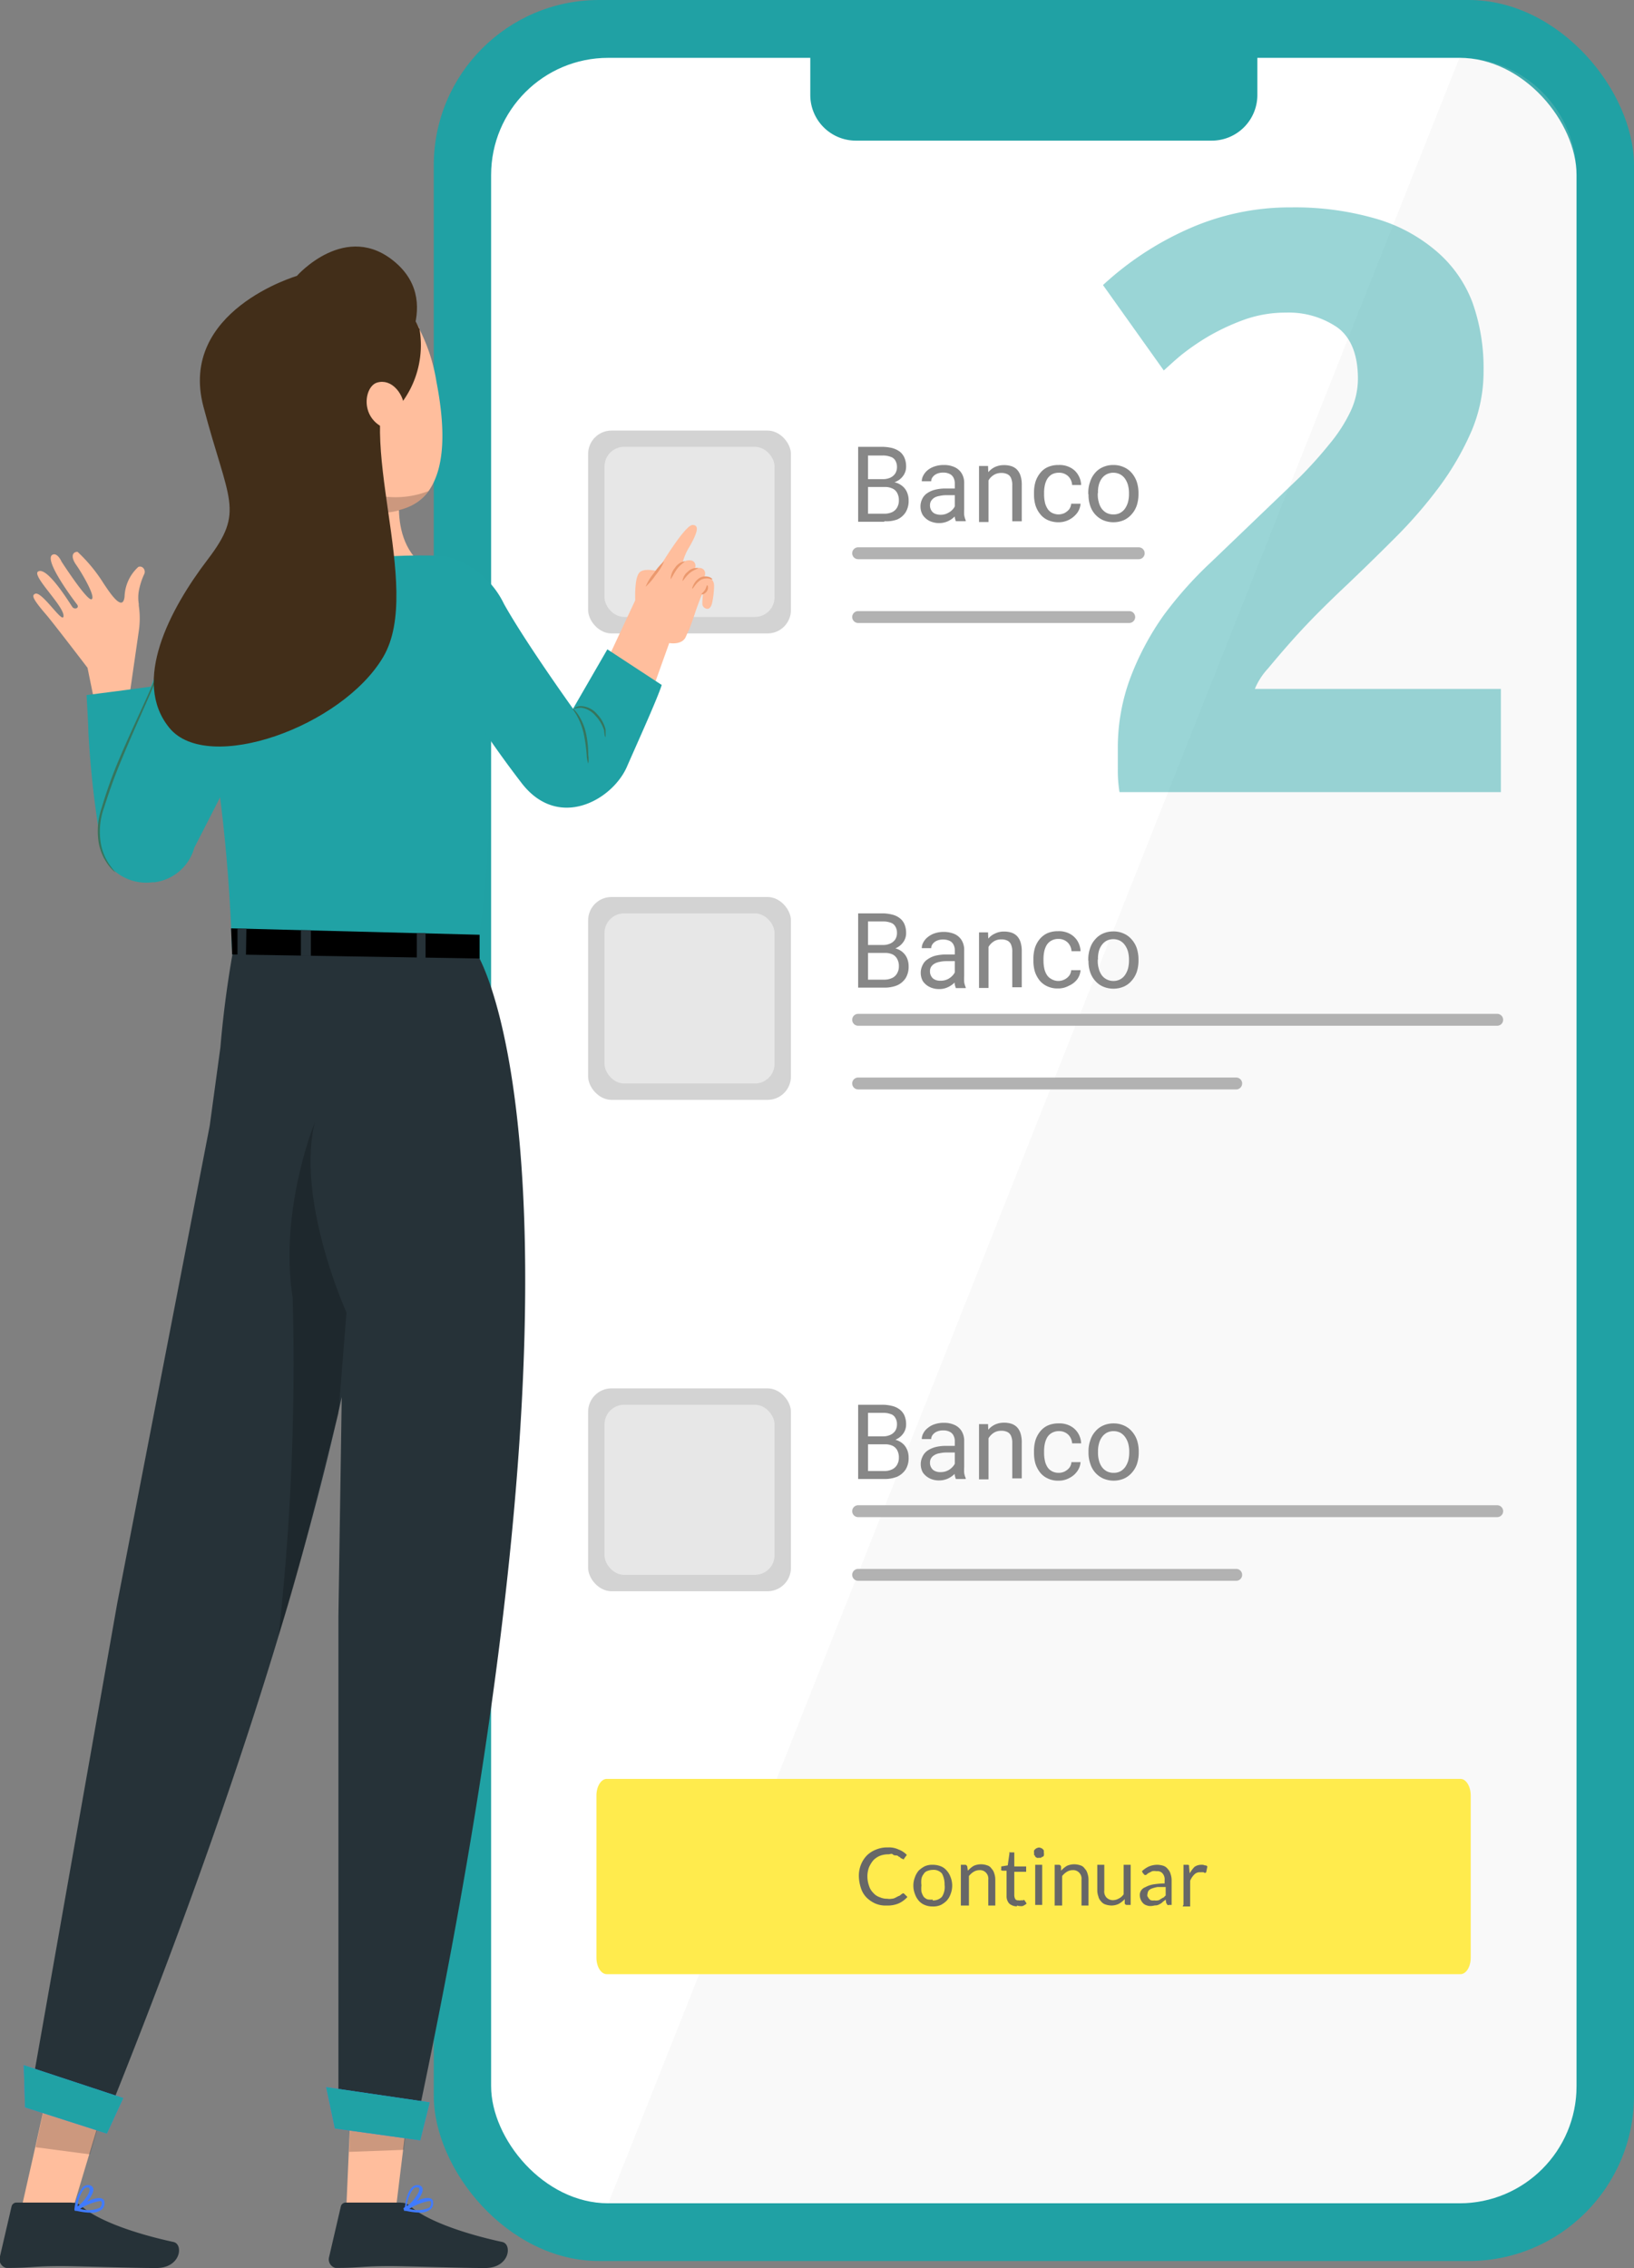 <svg xmlns="http://www.w3.org/2000/svg" viewBox="0 0 137.61 190.96"><rect x="0" y="0" width="137.61" height="190.96" fill="#808080" stroke="none"/><defs><style>.cls-1{fill:#20a1a4;}.cls-2{fill:#fff;}.cls-3{opacity:0.17;}.cls-4{fill:#dbdbdb;}.cls-5{fill:#b2b2b2;}.cls-6{fill:#878787;}.cls-7{opacity:0.78;}.cls-8{fill:#c6c6c6;}.cls-9{fill:#ededed;}.cls-10{fill:#ffbe9d;}.cls-11{isolation:isolate;opacity:0.2;}.cls-12{fill:#263238;}.cls-13{fill:#407bff;}.cls-14{fill:#20a2a5;}.cls-15{fill:#422e19;}.cls-16{fill:#36755d;}.cls-17{fill:#eb996e;}.cls-18{fill:#ffeb4d;}.cls-19{fill:#676767;}.cls-20{opacity:0.45;}</style></defs><g id="Capa_2" data-name="Capa 2"><g id="Capa_1-2" data-name="Capa 1"><rect class="cls-1" x="36.53" width="101.08" height="190.36" rx="13.92"/><rect class="cls-2" x="41.36" y="4.87" width="91.41" height="180.63" rx="9.86"/><g class="cls-3"><path class="cls-4" d="M122.91,185.5H51.23L122.91,4.87a9.85,9.85,0,0,1,9.86,9.86v160.9A9.86,9.86,0,0,1,122.91,185.5Z"/></g><path class="cls-1" d="M68.24,4.32h37.65a0,0,0,0,1,0,0V8a3.84,3.84,0,0,1-3.84,3.84h-30A3.84,3.84,0,0,1,68.24,8V4.32A0,0,0,0,1,68.24,4.32Z"/><path class="cls-5" d="M95.9,47.08H72.27a.5.5,0,0,1-.5-.5.5.5,0,0,1,.5-.5H95.9a.5.5,0,0,1,.5.5A.5.5,0,0,1,95.9,47.08Z"/><path class="cls-5" d="M95.1,52.45H72.27a.5.5,0,0,1-.5-.5.5.5,0,0,1,.5-.5H95.1a.5.5,0,0,1,.5.5A.5.5,0,0,1,95.1,52.45Z"/><path class="cls-6" d="M74.5,41H72.91v-.66h1.44a1.46,1.46,0,0,0,.62-.12,1,1,0,0,0,.42-.35,1,1,0,0,0,.15-.54,1.06,1.06,0,0,0-.14-.56.68.68,0,0,0-.4-.31,1.8,1.8,0,0,0-.67-.11H73.1v5.58h-.83V37.62h2a3.76,3.76,0,0,1,.86.1,2,2,0,0,1,.64.3,1.37,1.37,0,0,1,.4.52,1.89,1.89,0,0,1,.14.75,1.3,1.3,0,0,1-.2.7,1.5,1.5,0,0,1-.55.51,2.2,2.2,0,0,1-.82.25Zm0,2.93H72.59l.46-.68h1.41a1.54,1.54,0,0,0,.67-.13.94.94,0,0,0,.42-.39,1.16,1.16,0,0,0,.15-.6,1.26,1.26,0,0,0-.13-.6.82.82,0,0,0-.39-.39A1.46,1.46,0,0,0,74.5,41H73.32v-.66h1.62l.18.24a1.44,1.44,0,0,1,.76.26,1.35,1.35,0,0,1,.48.55,1.64,1.64,0,0,1,.16.74,1.81,1.81,0,0,1-.25,1,1.6,1.6,0,0,1-.72.61A2.62,2.62,0,0,1,74.46,43.88Zm5.91-.8V40.69a1,1,0,0,0-.11-.47.68.68,0,0,0-.33-.32,1.13,1.13,0,0,0-.54-.11,1.25,1.25,0,0,0-.53.1.89.89,0,0,0-.35.27.61.61,0,0,0-.13.36h-.79a1,1,0,0,1,.13-.49,1.41,1.41,0,0,1,.37-.45,1.79,1.79,0,0,1,.58-.31,2.35,2.35,0,0,1,.77-.12,2.11,2.11,0,0,1,.89.17,1.35,1.35,0,0,1,.61.52,1.53,1.53,0,0,1,.22.86v2.17a4.6,4.6,0,0,0,0,.49,1.84,1.84,0,0,0,.13.45v.07H80.5a1.73,1.73,0,0,1-.1-.37A3.22,3.22,0,0,1,80.37,43.08Zm.14-2v.56h-.81a2.71,2.71,0,0,0-.6.06,1.32,1.32,0,0,0-.45.15.93.93,0,0,0-.28.28.72.72,0,0,0-.09.37.79.79,0,0,0,.1.4.7.7,0,0,0,.3.29,1.15,1.15,0,0,0,.49.1,1.22,1.22,0,0,0,.64-.16,1.28,1.28,0,0,0,.45-.37.86.86,0,0,0,.18-.44l.34.39a1.08,1.08,0,0,1-.17.39,2.28,2.28,0,0,1-.35.43,2,2,0,0,1-.53.33,1.79,1.79,0,0,1-.68.13,1.85,1.85,0,0,1-.83-.19,1.53,1.53,0,0,1-.55-.49,1.41,1.41,0,0,1-.19-.7,1.4,1.4,0,0,1,.15-.66,1.2,1.2,0,0,1,.42-.48,2,2,0,0,1,.66-.29,3.28,3.28,0,0,1,.86-.1Zm2.7-.84v3.66h-.8V39.23h.76ZM83,41.38h-.33a2.71,2.71,0,0,1,.14-.88,2,2,0,0,1,.39-.71,1.68,1.68,0,0,1,.59-.47,1.77,1.77,0,0,1,.77-.16,2,2,0,0,1,.62.09,1.2,1.2,0,0,1,.47.29,1.36,1.36,0,0,1,.3.53,2.48,2.48,0,0,1,.1.77v3.05h-.8V40.83a1.38,1.38,0,0,0-.11-.59.61.61,0,0,0-.31-.32,1.13,1.13,0,0,0-.51-.1,1.19,1.19,0,0,0-.54.12,1.37,1.37,0,0,0-.42.34,2.06,2.06,0,0,0-.27.51A1.87,1.87,0,0,0,83,41.38Zm6.12,1.93a1.27,1.27,0,0,0,.52-.11,1.26,1.26,0,0,0,.4-.32.9.9,0,0,0,.17-.47H91a1.48,1.48,0,0,1-.28.77,2,2,0,0,1-.67.57,1.93,1.93,0,0,1-.9.22,2.19,2.19,0,0,1-.92-.19,1.69,1.69,0,0,1-.64-.51,2.27,2.27,0,0,1-.39-.74,3.17,3.17,0,0,1-.12-.88v-.18a3.19,3.19,0,0,1,.12-.89,2.27,2.27,0,0,1,.39-.74,1.69,1.69,0,0,1,.64-.51,2.19,2.19,0,0,1,.92-.18,1.93,1.93,0,0,1,1,.22,1.61,1.61,0,0,1,.64.6,1.77,1.77,0,0,1,.26.86h-.76a1.13,1.13,0,0,0-.16-.52,1,1,0,0,0-.38-.37,1.1,1.1,0,0,0-.55-.14,1.29,1.29,0,0,0-.62.14,1.21,1.21,0,0,0-.39.39,1.83,1.83,0,0,0-.2.54,2.91,2.91,0,0,0-.06.6v.18a3.05,3.05,0,0,0,.06.6,1.62,1.62,0,0,0,.2.53,1,1,0,0,0,.39.39A1.26,1.26,0,0,0,89.14,43.31Zm2.53-1.7v-.1a2.75,2.75,0,0,1,.15-.93,2.09,2.09,0,0,1,.42-.76,1.78,1.78,0,0,1,.66-.49,2.1,2.1,0,0,1,.88-.18,2.07,2.07,0,0,1,.88.18,1.82,1.82,0,0,1,.67.49,2.27,2.27,0,0,1,.43.76,3,3,0,0,1,.14.93v.1a3.12,3.12,0,0,1-.14.93,2.13,2.13,0,0,1-.43.75,1.93,1.93,0,0,1-.66.5,2.24,2.24,0,0,1-1.76,0,2,2,0,0,1-1.09-1.25A2.83,2.83,0,0,1,91.67,41.61Zm.8-.1v.1a2.27,2.27,0,0,0,.08.65,1.61,1.61,0,0,0,.24.55,1.25,1.25,0,0,0,.42.37,1.21,1.21,0,0,0,.58.13,1.14,1.14,0,0,0,.57-.13,1.22,1.22,0,0,0,.41-.37,1.85,1.85,0,0,0,.25-.55,2.69,2.69,0,0,0,.08-.65v-.1a2.69,2.69,0,0,0-.08-.65,1.85,1.85,0,0,0-.25-.55,1.21,1.21,0,0,0-.41-.37,1.27,1.27,0,0,0-1.16,0,1.21,1.21,0,0,0-.41.37,1.61,1.61,0,0,0-.24.55A2.27,2.27,0,0,0,92.47,41.51Z"/><g class="cls-7"><rect class="cls-8" x="49.53" y="36.25" width="17.08" height="17.08" rx="1.97"/></g><g class="cls-7"><rect class="cls-9" x="50.91" y="37.62" width="14.32" height="14.32" rx="1.65"/></g><path class="cls-5" d="M126.09,86.36H72.27a.5.5,0,0,1-.5-.5.5.5,0,0,1,.5-.5h53.82a.5.5,0,0,1,.5.5A.5.5,0,0,1,126.09,86.36Z"/><path class="cls-5" d="M104.11,91.72H72.27a.5.5,0,0,1,0-1h31.84a.5.5,0,0,1,0,1Z"/><path class="cls-6" d="M74.5,80.23H72.91v-.67h1.44a1.46,1.46,0,0,0,.62-.12,1,1,0,0,0,.42-.34,1,1,0,0,0,.15-.54,1,1,0,0,0-.14-.56.69.69,0,0,0-.4-.32,1.82,1.82,0,0,0-.67-.1H73.1v5.57h-.83V76.9h2a3.28,3.28,0,0,1,.86.1,1.65,1.65,0,0,1,.64.3,1.27,1.27,0,0,1,.4.51,1.89,1.89,0,0,1,.14.75,1.27,1.27,0,0,1-.2.7,1.5,1.5,0,0,1-.55.51,2,2,0,0,1-.82.25Zm0,2.92H72.59l.46-.67h1.41a1.54,1.54,0,0,0,.67-.14.94.94,0,0,0,.42-.39,1.13,1.13,0,0,0,.15-.59,1.21,1.21,0,0,0-.13-.6.89.89,0,0,0-.39-.4,1.47,1.47,0,0,0-.68-.13H73.32v-.67h1.62l.18.24a1.53,1.53,0,0,1,.76.26,1.41,1.41,0,0,1,.48.55,1.64,1.64,0,0,1,.16.74,1.82,1.82,0,0,1-.25,1,1.66,1.66,0,0,1-.72.61A2.79,2.79,0,0,1,74.46,83.15Zm5.91-.79V80a1,1,0,0,0-.11-.47.68.68,0,0,0-.33-.32,1.27,1.27,0,0,0-.54-.11,1.25,1.25,0,0,0-.53.1.89.89,0,0,0-.35.27.61.61,0,0,0-.13.36h-.79a1,1,0,0,1,.13-.49,1.38,1.38,0,0,1,.37-.44,1.81,1.81,0,0,1,.58-.32,2.35,2.35,0,0,1,.77-.12,2.28,2.28,0,0,1,.89.17,1.35,1.35,0,0,1,.61.52,1.55,1.55,0,0,1,.22.86v2.17a4.4,4.4,0,0,0,0,.49,1.61,1.61,0,0,0,.13.45v.07H80.5a1.79,1.79,0,0,1-.1-.36A3.46,3.46,0,0,1,80.37,82.36Zm.14-2v.56h-.81a2.71,2.71,0,0,0-.6.06,1.32,1.32,0,0,0-.45.16.81.81,0,0,0-.28.27.72.72,0,0,0-.09.37.77.77,0,0,0,.1.4.65.65,0,0,0,.3.29,1,1,0,0,0,.49.1,1.32,1.32,0,0,0,.64-.15,1.42,1.42,0,0,0,.45-.38.83.83,0,0,0,.18-.43l.34.38a1.19,1.19,0,0,1-.17.4,2.6,2.6,0,0,1-.35.42,2,2,0,0,1-.53.33,1.62,1.62,0,0,1-.68.13,1.72,1.72,0,0,1-.83-.19,1.45,1.45,0,0,1-.55-.49,1.45,1.45,0,0,1,0-1.36,1.12,1.12,0,0,1,.42-.47,2,2,0,0,1,.66-.3,3.76,3.76,0,0,1,.86-.1Zm2.7-.83v3.65h-.8V78.5h.76ZM83,80.65h-.33a2.75,2.75,0,0,1,.14-.88,2.13,2.13,0,0,1,.39-.71,1.55,1.55,0,0,1,.59-.46,1.64,1.64,0,0,1,.77-.17,2,2,0,0,1,.62.09,1.2,1.2,0,0,1,.47.29,1.36,1.36,0,0,1,.3.53,2.51,2.51,0,0,1,.1.78v3h-.8V80.1a1.38,1.38,0,0,0-.11-.59.64.64,0,0,0-.31-.32,1.13,1.13,0,0,0-.51-.1,1.19,1.19,0,0,0-.54.12,1.4,1.4,0,0,0-.42.35,1.83,1.83,0,0,0-.27.5A1.92,1.92,0,0,0,83,80.65Zm6.12,1.94a1.18,1.18,0,0,0,.92-.44.87.87,0,0,0,.17-.47H91a1.48,1.48,0,0,1-.28.77A1.78,1.78,0,0,1,90,83a1.82,1.82,0,0,1-.9.22,2,2,0,0,1-.92-.19,1.76,1.76,0,0,1-.64-.5,2.38,2.38,0,0,1-.39-.74,3.24,3.24,0,0,1-.12-.89v-.18a3.24,3.24,0,0,1,.12-.89,2.27,2.27,0,0,1,.39-.74,1.9,1.9,0,0,1,.64-.51,2.19,2.19,0,0,1,.92-.18,1.93,1.93,0,0,1,1,.22,1.68,1.68,0,0,1,.64.6,1.81,1.81,0,0,1,.26.86h-.76a1.17,1.17,0,0,0-.16-.52,1,1,0,0,0-.38-.37,1.1,1.1,0,0,0-.55-.14,1.19,1.19,0,0,0-.62.15,1.09,1.09,0,0,0-.39.38,1.83,1.83,0,0,0-.2.54,3,3,0,0,0-.06.6v.18a3.05,3.05,0,0,0,.06.6,1.59,1.59,0,0,0,.2.54,1,1,0,0,0,.39.38A1.16,1.16,0,0,0,89.14,82.59Zm2.53-1.71v-.1a2.83,2.83,0,0,1,.15-.93,2,2,0,0,1,.42-.75,1.81,1.81,0,0,1,.66-.5,2.1,2.1,0,0,1,.88-.18,2.07,2.07,0,0,1,.88.18,1.84,1.84,0,0,1,.67.5,2.13,2.13,0,0,1,.43.75,3.12,3.12,0,0,1,.14.93v.1a3.07,3.07,0,0,1-.14.93,2.13,2.13,0,0,1-.43.75,1.81,1.81,0,0,1-.66.5,2.24,2.24,0,0,1-1.76,0,1.84,1.84,0,0,1-.67-.5,2,2,0,0,1-.42-.75A2.79,2.79,0,0,1,91.67,80.88Zm.8-.1v.1a2.39,2.39,0,0,0,.08.66,1.65,1.65,0,0,0,.24.54,1.15,1.15,0,0,0,.42.37,1.21,1.21,0,0,0,.58.14,1.15,1.15,0,0,0,.57-.14,1.12,1.12,0,0,0,.41-.37,1.91,1.91,0,0,0,.25-.54,2.84,2.84,0,0,0,.08-.66v-.1a2.75,2.75,0,0,0-.08-.65,1.79,1.79,0,0,0-.25-.54,1.24,1.24,0,0,0-.41-.38,1.27,1.27,0,0,0-1.16,0,1.24,1.24,0,0,0-.41.38,1.56,1.56,0,0,0-.24.54A2.32,2.32,0,0,0,92.47,80.78Z"/><g class="cls-7"><rect class="cls-8" x="49.53" y="75.52" width="17.08" height="17.08" rx="1.97"/></g><g class="cls-7"><rect class="cls-9" x="50.91" y="76.9" width="14.32" height="14.32" rx="1.65"/></g><path class="cls-5" d="M126.09,127.73H72.27a.5.5,0,0,1-.5-.5.5.5,0,0,1,.5-.5h53.82a.5.5,0,0,1,.5.5A.5.5,0,0,1,126.09,127.73Z"/><path class="cls-5" d="M104.11,133.09H72.27a.5.5,0,0,1-.5-.5.5.5,0,0,1,.5-.5h31.84a.5.5,0,0,1,.5.5A.5.5,0,0,1,104.11,133.09Z"/><path class="cls-6" d="M74.5,121.6H72.91v-.67h1.44a1.46,1.46,0,0,0,.62-.12,1,1,0,0,0,.42-.34,1,1,0,0,0,.15-.55,1,1,0,0,0-.14-.55.65.65,0,0,0-.4-.32,1.82,1.82,0,0,0-.67-.1H73.1v5.57h-.83v-6.25h2a3.28,3.28,0,0,1,.86.1,1.65,1.65,0,0,1,.64.3,1.27,1.27,0,0,1,.4.51,1.89,1.89,0,0,1,.14.75,1.3,1.3,0,0,1-.2.7,1.5,1.5,0,0,1-.55.51,2,2,0,0,1-.82.25Zm0,2.92H72.59l.46-.67h1.41a1.54,1.54,0,0,0,.67-.14.94.94,0,0,0,.42-.39,1.15,1.15,0,0,0,.15-.59,1.28,1.28,0,0,0-.13-.61.87.87,0,0,0-.39-.39,1.47,1.47,0,0,0-.68-.13H73.32v-.67h1.62l.18.24a1.53,1.53,0,0,1,.76.26,1.35,1.35,0,0,1,.48.55,1.64,1.64,0,0,1,.16.74,1.82,1.82,0,0,1-.25,1,1.73,1.73,0,0,1-.72.61A2.79,2.79,0,0,1,74.46,124.52Zm5.91-.79v-2.4a1,1,0,0,0-.11-.47.68.68,0,0,0-.33-.32,1.13,1.13,0,0,0-.54-.11,1.25,1.25,0,0,0-.53.1.89.89,0,0,0-.35.27.61.61,0,0,0-.13.36h-.79a1,1,0,0,1,.13-.49,1.28,1.28,0,0,1,.37-.44,1.64,1.64,0,0,1,.58-.32,2.35,2.35,0,0,1,.77-.12,2.11,2.11,0,0,1,.89.17,1.35,1.35,0,0,1,.61.52,1.55,1.55,0,0,1,.22.86v2.17a4.4,4.4,0,0,0,0,.49,1.61,1.61,0,0,0,.13.45v.07H80.5a1.79,1.79,0,0,1-.1-.36A3.46,3.46,0,0,1,80.37,123.73Zm.14-2v.56h-.81a2.71,2.71,0,0,0-.6.06,1.14,1.14,0,0,0-.45.16.81.81,0,0,0-.28.27.72.72,0,0,0-.09.37.77.77,0,0,0,.1.4.65.65,0,0,0,.3.29,1,1,0,0,0,.49.1,1.32,1.32,0,0,0,.64-.15,1.42,1.42,0,0,0,.45-.38.83.83,0,0,0,.18-.44l.34.39a1.19,1.19,0,0,1-.17.4,2.6,2.6,0,0,1-.35.42,2,2,0,0,1-.53.33,1.79,1.79,0,0,1-.68.13,1.72,1.72,0,0,1-.83-.19,1.53,1.53,0,0,1-.55-.49,1.45,1.45,0,0,1,0-1.36,1.2,1.2,0,0,1,.42-.48,2.23,2.23,0,0,1,.66-.29,3.76,3.76,0,0,1,.86-.1Zm2.7-.83v3.65h-.8v-4.65h.76ZM83,122h-.33a2.75,2.75,0,0,1,.14-.88,2.13,2.13,0,0,1,.39-.71,1.68,1.68,0,0,1,.59-.47,1.77,1.77,0,0,1,.77-.16,2,2,0,0,1,.62.09,1.2,1.2,0,0,1,.47.29,1.36,1.36,0,0,1,.3.53,2.51,2.51,0,0,1,.1.78v3h-.8v-3a1.38,1.38,0,0,0-.11-.59.64.64,0,0,0-.31-.32,1.13,1.13,0,0,0-.51-.1,1.19,1.19,0,0,0-.54.12,1.4,1.4,0,0,0-.42.35,1.83,1.83,0,0,0-.27.5A1.87,1.87,0,0,0,83,122ZM89.14,124a1.13,1.13,0,0,0,.52-.11,1.26,1.26,0,0,0,.4-.32.87.87,0,0,0,.17-.47H91a1.48,1.48,0,0,1-.28.77,1.78,1.78,0,0,1-.67.57,1.82,1.82,0,0,1-.9.22,2,2,0,0,1-.92-.19,1.76,1.76,0,0,1-.64-.5,2.5,2.5,0,0,1-.39-.74,3.24,3.24,0,0,1-.12-.89v-.18a3.19,3.19,0,0,1,.12-.89,2.27,2.27,0,0,1,.39-.74,1.79,1.79,0,0,1,.64-.51,2.19,2.19,0,0,1,.92-.18,1.93,1.93,0,0,1,1,.22,1.68,1.68,0,0,1,.64.6,1.77,1.77,0,0,1,.26.86h-.76a1.17,1.17,0,0,0-.16-.52,1,1,0,0,0-.38-.37,1.1,1.1,0,0,0-.55-.14,1.19,1.19,0,0,0-.62.15,1.09,1.09,0,0,0-.39.38,1.83,1.83,0,0,0-.2.54,2.91,2.91,0,0,0-.06.6v.18a3.05,3.05,0,0,0,.06.6,1.59,1.59,0,0,0,.2.54,1,1,0,0,0,.39.38A1.16,1.16,0,0,0,89.14,124Zm2.53-1.7v-.1a2.75,2.75,0,0,1,.15-.93,2,2,0,0,1,.42-.75,1.81,1.81,0,0,1,.66-.5,2.1,2.1,0,0,1,.88-.18,2.07,2.07,0,0,1,.88.18,1.84,1.84,0,0,1,.67.5,2.13,2.13,0,0,1,.43.75,3,3,0,0,1,.14.93v.1a3.12,3.12,0,0,1-.14.93,2.13,2.13,0,0,1-.43.75,1.93,1.93,0,0,1-.66.5,2.24,2.24,0,0,1-1.76,0,2,2,0,0,1-1.09-1.25A2.83,2.83,0,0,1,91.67,122.25Zm.8-.1v.1a2.39,2.39,0,0,0,.08.66,1.65,1.65,0,0,0,.24.54,1.25,1.25,0,0,0,.42.37,1.21,1.21,0,0,0,.58.13,1.14,1.14,0,0,0,.57-.13,1.22,1.22,0,0,0,.41-.37,1.91,1.91,0,0,0,.25-.54,2.84,2.84,0,0,0,.08-.66v-.1a2.69,2.69,0,0,0-.08-.65,1.79,1.79,0,0,0-.25-.54,1.24,1.24,0,0,0-.41-.38,1.27,1.27,0,0,0-1.16,0,1.24,1.24,0,0,0-.41.38,1.56,1.56,0,0,0-.24.54A2.27,2.27,0,0,0,92.47,122.15Z"/><g class="cls-7"><rect class="cls-8" x="49.53" y="116.89" width="17.08" height="17.08" rx="1.97"/></g><g class="cls-7"><rect class="cls-9" x="50.91" y="118.27" width="14.32" height="14.32" rx="1.65"/></g><path class="cls-10" d="M1.76,186.13l4.11.72,1.68-5.59,1.54-5.13-4.73-1.65L3,180.64Z"/><g class="cls-11"><path d="M3,180.78l4.57.6,1.54-5.2L4.35,174.5Z"/></g><path class="cls-10" d="M29.15,186.23h4.16l.68-5.58.63-5.22-4.95-.75-.28,6.13Z"/><g class="cls-11"><path d="M29.4,181.17,34,181l.62-5.38-4.95-.83Z"/></g><path class="cls-12" d="M2.57,176.29l6.74,1.18c6.81-16.95,11.65-31.1,15.07-42.84,1.84-6.34,3.3-12,4.4-17l-.28,18.45v41.63h6.8C52,98.67,40.16,80.29,40.16,80.29L20.23,77a88.42,88.42,0,0,0-1.67,11.19l-.9,6.6L9.87,135,2.58,176.28Z"/><path class="cls-13" d="M10.38,176.64,2,173.87l.11,3.55L9,179.63Z"/><path class="cls-14" d="M10.38,176.64,2,173.87l.11,3.55L9,179.63Z"/><path class="cls-13" d="M36.19,177l-8.72-1.28.73,3.48,7.19,1Z"/><path class="cls-14" d="M36.19,177l-8.72-1.28.73,3.48,7.19,1Z"/><g class="cls-11"><path d="M23.46,137.72c.32-1.05.65-2.08.95-3.1,1.67-5.75,2.78-10.93,4.09-15.57h0l.68-8.55s-4.26-9.39-2.67-16c-.15.37-3,7.57-1.86,14.77a208.45,208.45,0,0,1-1.19,28.46Z"/></g><path class="cls-10" d="M27.55,42.09a.81.81,0,0,0,.18.1,7.26,7.26,0,0,0,2.71.92c2.78.27,4.58-.34,5.62-1.72,1.45-2,1.45-5.35.7-9.23a14.94,14.94,0,0,0-1.45-4.47s0-.06,0-.06l-.09-.16a5.39,5.39,0,0,0-4.35-2.75,11,11,0,0,0-2.35,0c-7.64.91-7.37,13.73-.95,17.33Z"/><path class="cls-10" d="M28,48.44c-.69,2.14,2.05,3.3,2.05,3.3,4.82-1.52,5.92-3.89,5.92-3.89-3.66-2.4-2-8-2-8l-.82.31-5.62.53s1.24,3.09,1.38,3.77v0c.69,3.6-.93,3.93-.93,3.93Z"/><path class="cls-15" d="M35.32,27.65a8.09,8.09,0,0,1-3.66,8.26S30.2,41.75,27,42.25c-4.36.67-9-5-8.34-11.58.9-8.47,13.26-10.77,16.64-3Z"/><path class="cls-12" d="M33.76,185.44H29.11a.42.42,0,0,0-.41.34l-1,4.31a.74.74,0,0,0,.55.85h.16c1.9,0,2.06-.15,4.44-.15,1.47,0,5.92.16,8,.16s2.3-2,1.46-2.19c-3.73-.81-6.54-1.94-7.73-3a1.13,1.13,0,0,0-.81-.31Z"/><path class="cls-13" d="M34.08,186.11A.12.12,0,0,1,34,186a.1.1,0,0,1,0-.11c.17-.11,1.74-1.07,2.28-.79a.33.33,0,0,1,.19.32.66.66,0,0,1-.24.61,1.46,1.46,0,0,1-.93.25A5.48,5.48,0,0,1,34.08,186.11Zm.34-.16a2.38,2.38,0,0,0,1.72-.08.49.49,0,0,0,.16-.42c0-.09,0-.13-.07-.13a.28.28,0,0,0-.15,0A4.61,4.61,0,0,0,34.42,186Z"/><path class="cls-13" d="M34.05,186.14s-.06-.06,0-.1.12-1.46.69-1.92a.61.61,0,0,1,.48-.15.38.38,0,0,1,.37.3c.1.51-.87,1.58-1.36,1.85h-.06l0,0Zm.78-1.88a2.79,2.79,0,0,0-.58,1.51c.5-.37,1.12-1.18,1.06-1.49,0,0,0-.12-.17-.12h0A.35.35,0,0,0,34.83,184.26Z"/><path class="cls-12" d="M6,185.44H1.38a.42.42,0,0,0-.41.34l-1,4.31a.74.74,0,0,0,.55.85H.72c1.9,0,2.06-.15,4.44-.15,1.47,0,5.92.16,8,.16s2.3-2,1.46-2.19c-3.73-.81-6.54-1.94-7.73-3a1.13,1.13,0,0,0-.81-.31Z"/><path class="cls-13" d="M6.35,186.11a.11.11,0,0,1-.08-.1.1.1,0,0,1,.05-.11c.17-.11,1.74-1.07,2.27-.79a.32.32,0,0,1,.2.32.68.68,0,0,1-.24.61,1.47,1.47,0,0,1-.93.25A5.41,5.41,0,0,1,6.35,186.11Zm.34-.16a2.38,2.38,0,0,0,1.72-.08.49.49,0,0,0,.16-.42c0-.09-.05-.13-.07-.13a.28.28,0,0,0-.15,0A4.61,4.61,0,0,0,6.69,186Z"/><path class="cls-13" d="M6.33,186.14a.12.12,0,0,1-.06-.1A3.45,3.45,0,0,1,7,184.12a.61.61,0,0,1,.48-.15.4.4,0,0,1,.38.3c.09.51-.87,1.58-1.37,1.85h0l-.06,0Zm.77-1.88a2.78,2.78,0,0,0-.57,1.51c.5-.37,1.12-1.18,1-1.49,0,0,0-.12-.16-.12h0A.39.39,0,0,0,7.1,184.26Z"/><path class="cls-14" d="M40.15,80.36S44,57.2,37.42,46.81c0,0-13-.81-22.23,4.49,0,0,3.8,10.32,4.36,29.06Z"/><path d="M19.55,80.36l-.09-2.2,20.93.54v2Z"/><path class="cls-12" d="M26.18,78.31h-.84v2.16h.84Z"/><path class="cls-12" d="M35.84,78.56H35.1v2.37h.74Z"/><path class="cls-12" d="M20.75,78.19H20v2.53h.71Z"/><path class="cls-10" d="M11.69,51a.68.68,0,0,1,0-.14,3.32,3.32,0,0,1,0-1.09,5.9,5.9,0,0,1,.43-1.38c.22-.36-.11-.81-.47-.66a3.54,3.54,0,0,0-1.16,2.51c-.16,1.37-1.32-.46-1.76-1.11a13.14,13.14,0,0,0-2.2-2.67c-.45,0-.58.44-.12,1.09s1.67,2.69,1.31,2.9-2.54-3.17-2.54-3.17-.35-.8-.77-.57c-.76.43,1.82,3.85,2.07,4.17s-.2.47-.38.23-2.1-3.43-2.88-3c-.6.32,2.1,2.84,2.13,3.72S3.5,49.67,2.94,50c-.21.13-.35.25,1,1.81.64.76,3.43,4.41,3.43,4.41l.74,3.63,2.71-.7.88-6.1A7.25,7.25,0,0,0,11.69,51Z"/><path class="cls-14" d="M15.19,51.3,8.42,69.09a4.82,4.82,0,0,0,1.32,4.37l-.23-.26a4.07,4.07,0,0,0,3.32,1.08l.18,0a4,4,0,0,0,3.35-2.9l2.79-5.45,1-8.61Z"/><path class="cls-14" d="M7.29,58.52s.16,2.69.15,3.07A80.84,80.84,0,0,0,8.73,72.28l4-14.49C14.14,57.64,7.38,58.51,7.29,58.52Z"/><path class="cls-16" d="M13.74,55.67a4.26,4.26,0,0,0-.33.68l-.83,1.89c-.7,1.59-1.75,3.75-2.77,6.21-.5,1.23-.91,2.43-1.24,3.54a6.11,6.11,0,0,0-.24,3.06,4.58,4.58,0,0,0,.87,1.88,4.25,4.25,0,0,0,.38.41l.16.12s-.19-.19-.47-.59A4.46,4.46,0,0,1,8.49,71a6,6,0,0,1,.27-3c.35-1.09.76-2.29,1.26-3.52,1-2.44,2-4.62,2.7-6.23.34-.8.6-1.46.77-1.91A6.68,6.68,0,0,0,13.74,55.67Z"/><path class="cls-10" d="M53.49,50.76s2.17-3.24,2.22-3.27h0s2-3.29,2.61-3.29.41.66-.26,1.84a4.74,4.74,0,0,0-.65,1.68l1.61,1s1.07-.41,1.12.58A7.54,7.54,0,0,1,60,50.63c-.06.36-.22.74-.56.6a.43.43,0,0,1-.29-.4c0-.59.09-.81,0-.81S58,53.12,58,53.12Z"/><path class="cls-10" d="M57.86,48.21a3.35,3.35,0,0,1,.52-.3,1,1,0,0,1,.58-.09.51.51,0,0,1,.33.17.53.53,0,0,1,.06.49,1.39,1.39,0,0,1-.26.44"/><path class="cls-10" d="M57.13,47.56a3,3,0,0,1,.49-.29,1,1,0,0,1,.55-.09.46.46,0,0,1,.31.17.5.5,0,0,1,.06.46,3.81,3.81,0,0,1-.5.64"/><path class="cls-10" d="M54.25,48.93l-3.13,6.69,3.45,3.52,1.79-5s1,.19,1.36-.45a16.33,16.33,0,0,0,1-2.77Z"/><path class="cls-17" d="M56.48,48.75c.06,0,.22-.4.52-.82s.7-.63.67-.68a1.24,1.24,0,0,0-.83.56A1.57,1.57,0,0,0,56.48,48.75Z"/><path class="cls-17" d="M60,48.77s-.07-.12-.27-.19a1,1,0,0,0-.8.07,1.38,1.38,0,0,0-.53.6c-.09.18-.12.29-.1.31s.1-.09.21-.24a1.87,1.87,0,0,1,.51-.5,1.09,1.09,0,0,1,.68-.11C59.83,48.74,59.94,48.8,60,48.77Z"/><path class="cls-17" d="M58.79,47.83a1,1,0,0,0-.86.3,1.15,1.15,0,0,0-.45.78c.06,0,.23-.33.58-.64S58.8,47.89,58.79,47.83Z"/><path class="cls-17" d="M59.56,49.27c-.06,0-.07.21-.2.41s-.29.3-.28.35.28,0,.45-.25S59.61,49.26,59.56,49.27Z"/><path class="cls-10" d="M53.5,50.63s-.11-2,.37-2.45,1.87,0,1.87,0"/><path class="cls-17" d="M55.93,47.25a5.17,5.17,0,0,0-.86,1,4.45,4.45,0,0,0-.7,1.15,5.4,5.4,0,0,0,.86-1A4.49,4.49,0,0,0,55.93,47.25Z"/><path class="cls-14" d="M55.73,57.67l-4.58-3-2.89,5s-4-5.57-5.82-8.83a7.47,7.47,0,0,0-4.89-4,.46.46,0,0,0-.55.51l1.58,10.82a90,90,0,0,0,5.35,7.76c3.08,4,7.62,1.45,8.86-1.36C53.78,62.31,55.32,58.92,55.73,57.67Z"/><path class="cls-16" d="M49.54,64.29a2.11,2.11,0,0,0,0-.72,8.7,8.7,0,0,0-.17-1.74,4.74,4.74,0,0,0-.65-1.62c-.25-.38-.47-.56-.49-.54s.16.23.37.61a5.67,5.67,0,0,1,.58,1.59,14.09,14.09,0,0,1,.23,1.71A2.46,2.46,0,0,0,49.54,64.29Z"/><path class="cls-16" d="M51,62.05s0-.24,0-.62a2.79,2.79,0,0,0-.72-1.31,1.86,1.86,0,0,0-1.35-.67c-.41,0-.6.22-.58.23a2,2,0,0,1,.58-.1,1.91,1.91,0,0,1,1.21.67,3.15,3.15,0,0,1,.73,1.22C50.91,61.82,50.93,62.06,51,62.05Z"/><g class="cls-11"><path d="M27.77,42.34a7.22,7.22,0,0,0,2.69.81c2.78.27,4.6-.41,5.63-1.81a7.66,7.66,0,0,1-4.91.22A4,4,0,0,0,27.77,42.34Z"/></g><path class="cls-15" d="M33.07,31.12s4.43-5.38.26-9S25,23.23,25,23.23s-10,2.93-7.87,11,3.51,8.75.35,12.89S11.05,57.39,14.28,61.3s14.54-.11,18-6-2.63-18.61.82-24.15Z"/><path class="cls-10" d="M34,34c-.11-.84-1-2.15-2.24-1.79S30.16,36,33.56,36.33C34.05,36.38,34.26,35.78,34,34Z"/><path class="cls-18" d="M51.1,149.77H123c.47,0,.86.63.86,1.4v13.65c0,.77-.39,1.39-.86,1.39H51.1c-.48,0-.87-.62-.87-1.39V151.17C50.23,150.4,50.62,149.77,51.1,149.77Z"/><path class="cls-19" d="M76.06,159.39s0,0,.09.05l.27.27a2.24,2.24,0,0,1-.73.54,2.37,2.37,0,0,1-1,.18,2.2,2.2,0,0,1-1-.18,2.52,2.52,0,0,1-.72-.5,2,2,0,0,1-.46-.77,3.48,3.48,0,0,1-.18-1,2.52,2.52,0,0,1,.18-1,2.38,2.38,0,0,1,.5-.77,2.26,2.26,0,0,1,.77-.49,2.4,2.4,0,0,1,1-.18,1.88,1.88,0,0,1,.91.18,1.8,1.8,0,0,1,.68.45l-.23.31,0,.05h-.09s0,0-.09-.05-.09,0-.14-.09-.09,0-.14-.09a.34.34,0,0,0-.22-.09c-.09,0-.18,0-.28-.09s-.22,0-.36,0a1.93,1.93,0,0,0-.73.13,1.67,1.67,0,0,0-.54.37,2.46,2.46,0,0,0-.36.58,2.15,2.15,0,0,0-.14.77,2.38,2.38,0,0,0,.14.81,1.37,1.37,0,0,0,.36.59,1.2,1.2,0,0,0,.54.36,1.5,1.5,0,0,0,.64.13,1,1,0,0,0,.36,0,.71.71,0,0,0,.32-.09l.27-.14c.09,0,.19-.13.28-.18ZM78.55,157a1.87,1.87,0,0,1,.69.13,1.23,1.23,0,0,1,.49.36,1.58,1.58,0,0,1,.32.54,1.89,1.89,0,0,1,.14.72,1.94,1.94,0,0,1-.14.73,1.58,1.58,0,0,1-.32.54,2,2,0,0,1-.49.36,1.57,1.57,0,0,1-.69.13,1.68,1.68,0,0,1-.68-.13,1.33,1.33,0,0,1-.5-.36,1.74,1.74,0,0,1-.31-.54,1.94,1.94,0,0,1-.14-.73,1.89,1.89,0,0,1,.14-.72,1.74,1.74,0,0,1,.31-.54,2.28,2.28,0,0,1,.5-.36A1.53,1.53,0,0,1,78.55,157Zm0,3a1,1,0,0,0,.78-.31,1.51,1.51,0,0,0,.22-1,1.9,1.9,0,0,0-.22-.95.91.91,0,0,0-.78-.31,1.24,1.24,0,0,0-.45.09.56.56,0,0,0-.32.27.88.88,0,0,0-.18.4,2.12,2.12,0,0,0,0,.54,2.46,2.46,0,0,0,0,.54,1.65,1.65,0,0,0,.18.41.85.85,0,0,0,.32.23A1.57,1.57,0,0,0,78.55,159.93Zm2.37.45V157h.36c.09,0,.13.05.18.14l.05.36a2.18,2.18,0,0,1,.49-.41,1.5,1.5,0,0,1,.64-.13,1.54,1.54,0,0,1,.5.09.63.63,0,0,1,.36.27.9.9,0,0,1,.23.4,1.6,1.6,0,0,1,.09.54v2.17h-.59v-2.17a.73.73,0,0,0-.18-.58.68.68,0,0,0-.55-.23.94.94,0,0,0-.5.14,1.45,1.45,0,0,0-.4.36v2.48h-.68Zm4.72.05a1,1,0,0,1-.64-.23.91.91,0,0,1-.23-.63V157.5h-.36s0,0-.09-.05,0,0,0-.09v-.22l.55-.09.14-1s0,0,0-.09,0,0,.09,0h.32v1.18h1v.45h-1v2a.71.71,0,0,0,.09.31.29.29,0,0,0,.27.09.28.28,0,0,0,.18,0s.1,0,.14,0,0,0,.09,0a0,0,0,0,0,0-.05s0,0,.09.05l.18.27a1,1,0,0,1-.36.22A1.27,1.27,0,0,1,85.64,160.43ZM87.77,157v3.38h-.59V157Zm.14-1a.3.3,0,0,1,0,.18c0,.05,0,.09-.09.14s-.09,0-.14.09a1,1,0,0,1-.18,0,.39.39,0,0,1-.18,0s-.09-.05-.13-.09,0-.09-.1-.14a1,1,0,0,1,0-.18.3.3,0,0,1,0-.18s0-.09.1-.13a.21.21,0,0,1,.13-.09s.09-.05.18-.05a.3.3,0,0,1,.18.05.2.2,0,0,1,.14.09.21.21,0,0,1,.09.13C87.91,155.83,87.91,155.87,87.91,156Zm.91,4.42V157h.36c.09,0,.13.05.18.14l0,.36a2.18,2.18,0,0,1,.49-.41,1.5,1.5,0,0,1,.64-.13,1.54,1.54,0,0,1,.5.09.63.63,0,0,1,.36.27.9.9,0,0,1,.23.4,1.6,1.6,0,0,1,.09.54v2.17h-.59v-2.17a.73.73,0,0,0-.18-.58.68.68,0,0,0-.55-.23.94.94,0,0,0-.5.14,1.45,1.45,0,0,0-.4.36v2.48h-.68ZM93,157v2.16a.74.74,0,0,0,.18.59.75.75,0,0,0,.54.23,1,1,0,0,0,.5-.14,1,1,0,0,0,.41-.36V157h.59v3.38H94.9a.18.18,0,0,1-.18-.13l0-.36a2,2,0,0,1-.5.4,1.46,1.46,0,0,1-.63.14,1.79,1.79,0,0,1-.5-.09.76.76,0,0,1-.37-.27.84.84,0,0,1-.22-.41,1.51,1.51,0,0,1-.09-.54V157H93Zm5.72,3.38h-.27a.18.18,0,0,1-.14,0s0-.05-.09-.14l-.05-.31c-.09.09-.18.13-.27.22s-.18.14-.27.18a.61.61,0,0,1-.32.09c-.09,0-.23.05-.36.05a.83.83,0,0,1-.37-.05.69.69,0,0,1-.31-.18,1,1,0,0,1-.28-.67.69.69,0,0,1,.46-.68,2.19,2.19,0,0,1,.63-.23,6.41,6.41,0,0,1,1-.09v-.27a.76.76,0,0,0-.18-.58.57.57,0,0,0-.5-.18,1,1,0,0,0-.37,0l-.27.14a.56.56,0,0,0-.18.13.16.16,0,0,1-.14.05s-.09,0-.09-.05,0,0-.09-.09l-.09-.18a2.28,2.28,0,0,1,.59-.4,1.9,1.9,0,0,1,.73-.14,1.86,1.86,0,0,1,.5.09.78.78,0,0,1,.36.27.94.94,0,0,1,.23.41,1.71,1.71,0,0,1,.09.49v2.12ZM97.21,160a.66.66,0,0,0,.28,0,.34.34,0,0,0,.22-.09l.23-.14c.09,0,.14-.13.23-.18v-.72c-.27,0-.5,0-.68,0A2.89,2.89,0,0,0,97,159a.66.66,0,0,0-.27.18.58.58,0,0,0-.09.27.4.4,0,0,0,0,.23c.05,0,.05.13.14.18A.26.26,0,0,0,97,160,.51.51,0,0,0,97.21,160Zm2.46.36V157H100a.17.17,0,0,1,.14.05s0,0,0,.13l.05.54a3.15,3.15,0,0,1,.4-.54,1,1,0,0,1,.6-.18.52.52,0,0,1,.27.05c.09,0,.13,0,.22.09l-.09.45a.1.1,0,0,1-.09.09.15.15,0,0,1-.13-.05,2,2,0,0,0-.28,0,.62.62,0,0,0-.5.18,1.59,1.59,0,0,0-.36.54v2.16h-.63Z"/><g class="cls-20"><path class="cls-14" d="M124.94,31.19a12.81,12.81,0,0,1-1,5.07,23.71,23.71,0,0,1-2.71,4.7,38.79,38.79,0,0,1-3.76,4.34q-2.09,2.09-4.1,4c-.69.65-1.45,1.38-2.26,2.19s-1.59,1.64-2.33,2.47-1.4,1.61-2,2.33A5.76,5.76,0,0,0,105.68,58H126.4v8.69H94.28a11.5,11.5,0,0,1-.14-2V63.1A16.82,16.82,0,0,1,95.22,57,23.38,23.38,0,0,1,98,51.8,32.59,32.59,0,0,1,102,47.32l4.35-4.17,3.13-3A35.38,35.38,0,0,0,112,37.34a12.87,12.87,0,0,0,1.74-2.71,6.47,6.47,0,0,0,.62-2.75c0-2-.58-3.47-1.73-4.31a7.24,7.24,0,0,0-4.32-1.25,10.34,10.34,0,0,0-3.51.59,18.73,18.73,0,0,0-3,1.39,19.94,19.94,0,0,0-2.33,1.6c-.64.53-1.13,1-1.46,1.29L92.89,24a26.2,26.2,0,0,1,7.13-4.7,21,21,0,0,1,8.72-1.84,24.49,24.49,0,0,1,7.3,1,13.68,13.68,0,0,1,5,2.75A10.6,10.6,0,0,1,124,25.45,16.38,16.38,0,0,1,124.94,31.19Z"/></g></g></g></svg>